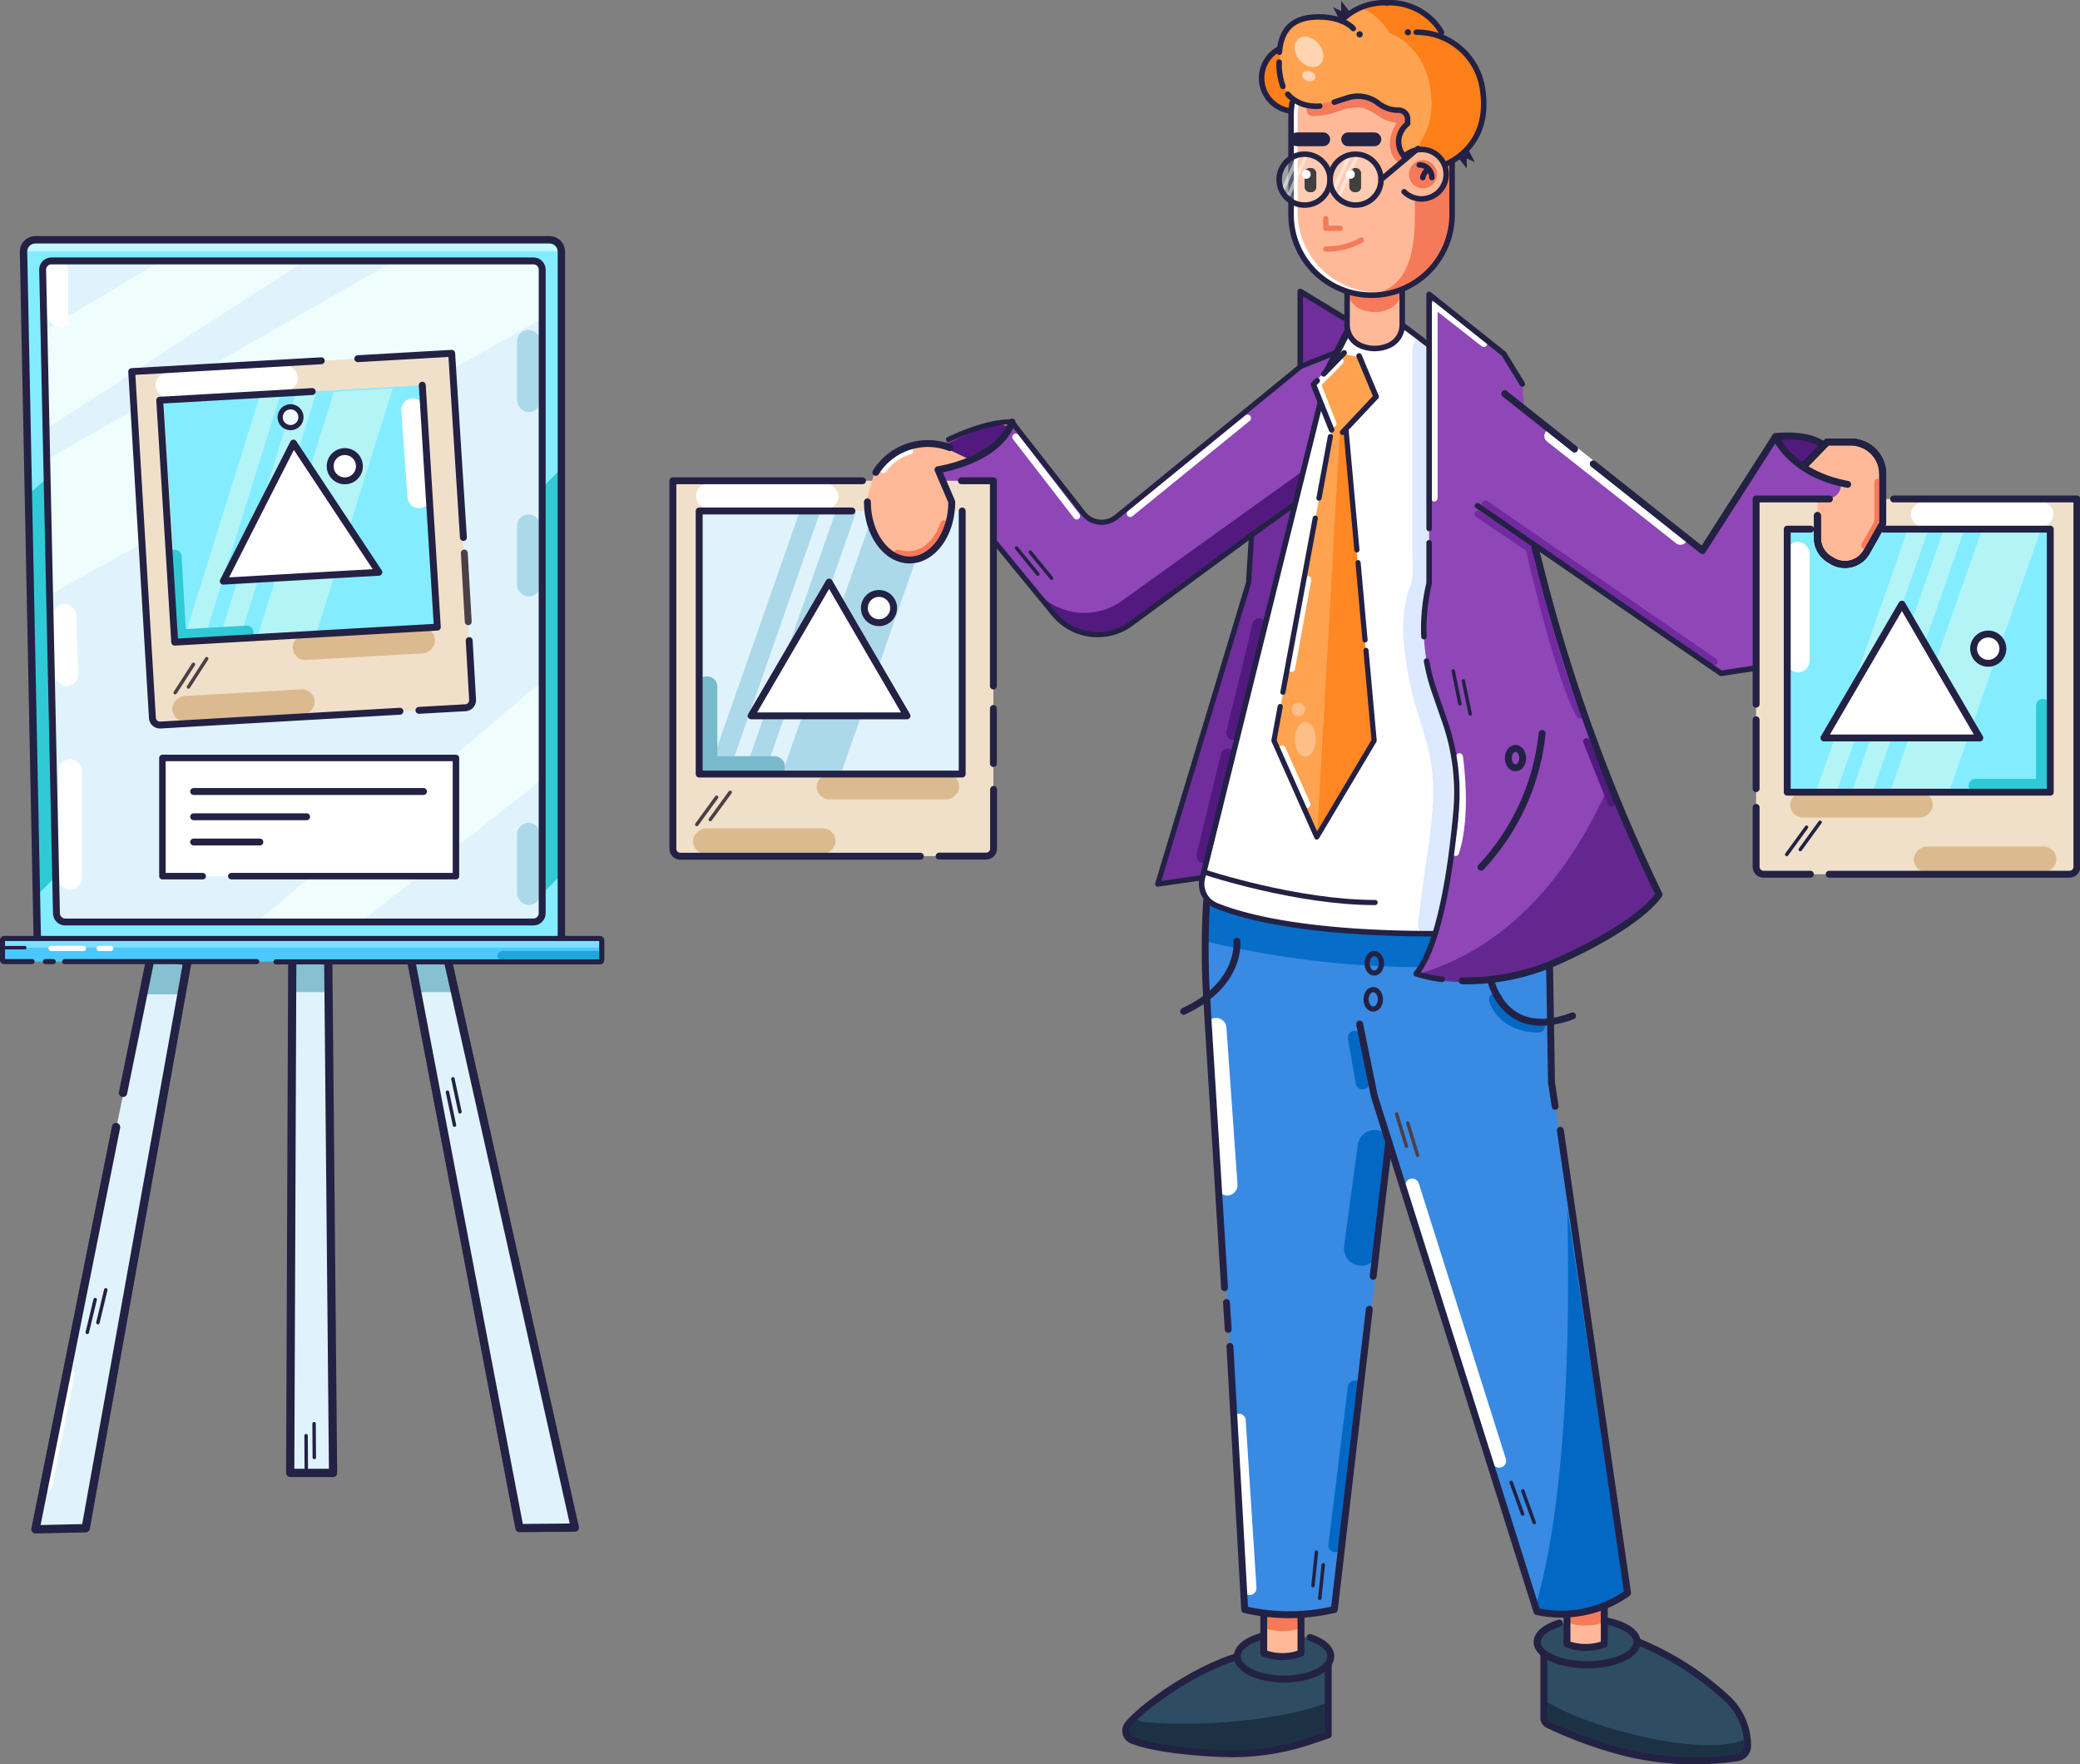 <svg xmlns:xlink="http://www.w3.org/1999/xlink" xmlns="http://www.w3.org/2000/svg" viewBox="0 0 301.45 255.65" width="301.45"  height="255.65" ><rect x="0" y="0" width="301.45" height="255.65" fill="#808080" stroke="none"/><defs><style>.cls-1{fill:#e0f3fc;}.cls-2{fill:#86c0d1;}.cls-11,.cls-12,.cls-13,.cls-14,.cls-25,.cls-27,.cls-3,.cls-30,.cls-31,.cls-33,.cls-35,.cls-4,.cls-41,.cls-42,.cls-43,.cls-44,.cls-45,.cls-46,.cls-47,.cls-49,.cls-5,.cls-53,.cls-54,.cls-55,.cls-58,.cls-59,.cls-61{fill:none;stroke-linecap:round;stroke-linejoin:round;}.cls-11,.cls-14,.cls-27,.cls-3,.cls-31,.cls-33,.cls-47,.cls-5,.cls-53,.cls-55,.cls-58{stroke:#232144;}.cls-13,.cls-3{stroke-width:0.5px;}.cls-4,.cls-42,.cls-44,.cls-59{stroke:#fff;}.cls-5{stroke-width:1.21px;}.cls-6{fill:#8f46b7;}.cls-7{fill:#f0e0c9;}.cls-8{fill:#acd9ea;}.cls-38,.cls-39,.cls-9{fill:#fff;}.cls-10{fill:#dbba8f;}.cls-12{stroke:#79b9cc;}.cls-12,.cls-44{stroke-width:3px;}.cls-13,.cls-54{stroke:#4c4047;}.cls-14{stroke-width:1.19px;}.cls-15{fill:#ffb999;}.cls-16,.cls-29{fill:#52197f;}.cls-17{fill:#84ecff;}.cls-18{fill:#2e4c64;}.cls-19{fill:#1c3244;}.cls-20{fill:#f57a59;}.cls-21{fill:#398ae2;}.cls-22{fill:#0268c4;}.cls-23{fill:#066dc9;}.cls-24{fill:#702d9b;}.cls-25,.cls-43{stroke:#52197f;}.cls-25,.cls-31,.cls-42,.cls-45,.cls-49{stroke-width:2px;}.cls-26{fill:#fc7f1a;}.cls-27{stroke-width:0.8px;}.cls-28{fill:#dce9ff;}.cls-29{opacity:0.69;}.cls-30,.cls-61{stroke:#f57a59;}.cls-30{stroke-width:0.77px;}.cls-32{fill:#ffa350;}.cls-33,.cls-59{stroke-width:0.75px;}.cls-34{fill:#ff8724;}.cls-35{stroke:#000;}.cls-36{fill:#ffd4b0;}.cls-37{fill:#232144;}.cls-38{opacity:0.25;}.cls-38,.cls-39{isolation:isolate;}.cls-39{opacity:0.5;}.cls-40{fill:#ffbe88;}.cls-41{stroke:#722aa0;}.cls-45,.cls-46{stroke:#0268c4;}.cls-46{stroke-width:5px;}.cls-47{stroke-width:1.03px;}.cls-48{fill:#b3f4f6;}.cls-49{stroke:#30cad6;}.cls-50{fill:#c5f8ff;}.cls-51{fill:#effdfd;}.cls-52{fill:#30cad6;}.cls-53{stroke-width:1.07px;}.cls-55{stroke-width:0.94px;}.cls-56{fill:#4ac8ff;}.cls-57{fill:#80deff;}.cls-58{stroke-width:0.74px;}.cls-60{fill:#1ba9db;}</style></defs><g id="Layer_2" data-name="Layer 2"><g id="Layer_2-2" data-name="Layer 2"><polygon class="cls-1" points="5.14 221.62 21.89 138.47 27.17 139.31 12.42 221.46 5.14 221.62"/><polygon class="cls-2" points="20.44 144.1 22.17 136.49 27.45 137.33 26.08 144.1 20.44 144.1"/><line class="cls-3" x1="14.19" y1="191.67" x2="15.33" y2="186.92"/><line class="cls-3" x1="12.65" y1="193.08" x2="13.79" y2="188.33"/><line class="cls-4" x1="7.07" y1="215.3" x2="10.32" y2="199.07"/><polyline class="cls-5" points="17.83 158.37 21.89 138.47 27.17 139.31 12.42 221.46 5.14 221.62 16.82 163.33"/><path class="cls-6" d="M193.8,51l-5.36,2.12L161.75,74.92a3.37,3.37,0,0,1-4.8-.54l-10.3-13.23c-3.81-.14-10.17,3.18-10.17,3.18l4.31,2.47-4.73,1.41.85,1.63,7-.22.21,8.76L152.76,89a8.18,8.18,0,0,0,11.13,1.4L187.52,73"/><polyline class="cls-7" points="124.04 69.67 97.52 69.67 97.52 124.06 143.97 124.06 143.97 69.67 133.33 69.67"/><polyline class="cls-1" points="123.42 74.05 101.9 74.05 101.9 112.17 139.59 112.17 139.59 74.05 130.96 74.05"/><polygon class="cls-8" points="122.01 111.74 113.47 111.74 126.6 74.26 135.14 74.26 122.01 111.74"/><polygon class="cls-8" points="110.93 111.74 107.97 111.67 121.1 74.19 124.06 74.26 110.93 111.74"/><polygon class="cls-8" points="105.71 111.74 102.74 111.67 115.87 74.19 118.84 74.26 105.71 111.74"/><rect class="cls-9" x="100.86" y="70.06" width="20.66" height="3.7" rx="1.85"/><rect class="cls-10" x="126.85" y="103.66" width="3.7" height="20.66" rx="1.85" transform="translate(242.68 -14.71) rotate(90)"/><rect class="cls-10" x="108.92" y="111.56" width="3.7" height="20.66" rx="1.85" transform="translate(232.66 11.12) rotate(90)"/><polygon class="cls-9" points="119.9 84.62 114.37 94.38 108.83 104.13 120.13 104 131.42 103.87 125.66 94.25 119.9 84.62"/><polygon class="cls-11" points="120.16 84.35 114.51 94.05 108.86 103.74 120.16 103.74 131.45 103.74 125.8 94.05 120.16 84.35"/><circle class="cls-9" cx="127.21" cy="88.52" r="2.12"/><circle class="cls-11" cx="127.39" cy="88.12" r="2.12"/><polyline class="cls-11" points="143.97 99.41 143.97 69.67 139.33 69.67"/><line class="cls-11" x1="143.97" y1="110.65" x2="143.97" y2="102.67"/><path class="cls-11" d="M136.11,124.06h6.77A1.09,1.09,0,0,0,144,123v-8.6"/><path class="cls-11" d="M125,69.67H97.52V123a1.08,1.08,0,0,0,1.08,1.08h34.78"/><polyline class="cls-12" points="102.46 99.51 102.46 111.08 112.25 111.08"/><polyline class="cls-11" points="123.47 74.05 101.33 74.05 101.33 112.17 139.45 112.17 139.45 74.05"/><line class="cls-13" x1="103.86" y1="115.53" x2="100.98" y2="119.48"/><line class="cls-13" x1="105.82" y1="114.82" x2="102.94" y2="118.77"/><polygon class="cls-1" points="83.03 221.18 64.75 138.46 59.6 139.27 75.28 221.44 83.03 221.18"/><polygon class="cls-2" points="65.85 143.77 64.33 136.34 59.18 137.15 60.58 143.77 65.85 143.77"/><polygon class="cls-14" points="83.31 221.37 64.75 138.46 59.6 139.27 75.28 221.44 83.31 221.37"/><line class="cls-3" x1="66.66" y1="161.12" x2="65.64" y2="156.34"/><line class="cls-3" x1="65.87" y1="163.05" x2="64.85" y2="158.27"/><polygon class="cls-1" points="48.08 212.88 47.38 138.16 42.17 137.92 41.87 212.88 48.08 212.88"/><polygon class="cls-2" points="47.55 143.77 47.57 136.18 42.36 135.94 42.39 143.77 47.55 143.77"/><polygon class="cls-14" points="48.27 213.45 47.57 138.72 42.36 138.48 42.06 213.45 48.27 213.45"/><line class="cls-3" x1="45.55" y1="211.21" x2="45.52" y2="206.32"/><line class="cls-3" x1="44.39" y1="212.94" x2="44.36" y2="208.05"/><path class="cls-15" d="M137.47,64.87a8.9,8.9,0,0,0-10.73,3.58l-1.22,4.28c0,4.65,2.74,8.42,6.12,8.42s6.11-3.77,6.11-8.42l-2-4.66s8.75-1.27,10.73-6.92"/><polygon class="cls-16" points="261.43 69.41 256.41 64.19 259.02 62.99 266.3 64.75 261.43 69.41"/><polygon class="cls-16" points="143.05 65.39 146.24 61.75 143.4 61.33 136.56 64.68 140.79 66.73 143.05 65.39"/><path class="cls-6" d="M267.78,70.19c-8.33-1.55-10.45-6.92-10.45-6.92L246.74,79.79,218.08,57.06l-4,16.23,35.29,24.29,4.66-.71"/><polyline class="cls-7" points="274.44 72.31 300.95 72.31 300.95 126.69 254.51 126.69 254.51 72.31 265.14 72.31"/><polyline class="cls-17" points="275.34 76.61 296.86 76.61 296.86 114.73 259.17 114.73 259.17 76.61 267.8 76.61"/><path class="cls-18" d="M223.72,239.69v9.92s11,5.74,22.53,5.89a7.56,7.56,0,0,0,1.06-.08l4.5-.73a1.73,1.73,0,0,0,1.44-1.7h0a9.38,9.38,0,0,0-2.74-6.64c-2.83-2.84-9.6-7.83-15.08-9.19"/><path class="cls-19" d="M252.93,252.05a7.32,7.32,0,0,1,0,.81,1.72,1.72,0,0,1-1.44,1.69l-4.5.73a7.56,7.56,0,0,1-1.06.08c-11.54-.14-22.53-5.89-22.53-5.89l.54-3c6.56,4.17,23.41,8.28,29,5.55"/><path class="cls-11" d="M223.75,239.62l0,9.31a1.07,1.07,0,0,0,.61,1,61.9,61.9,0,0,0,9.9,3.71,42.1,42.1,0,0,0,17.55,1.07h0a1.72,1.72,0,0,0,1.47-1.7h0a9.38,9.38,0,0,0-2.74-6.64,42.65,42.65,0,0,0-15.08-9.19"/><path class="cls-18" d="M192.78,240.74v10.67l-2.46.84a35.34,35.34,0,0,1-11.39,1.89h0c-3.55,0-10.07-.53-13.46-1.58l-1-.33a1.48,1.48,0,0,1-.7-2.36c2.57-3.07,11.49-9.29,18.31-10.41"/><path class="cls-19" d="M190.51,247.39l2.27-.78.09,4.71-2.46.84A35.34,35.34,0,0,1,179,254.05c-3.55,0-10.07-.53-13.46-1.58l-1-.32a1.49,1.49,0,0,1-.72-2.35l.61-.71a1,1,0,0,0,.3.14l1,.32,2.08.13c6.37.4,15.75-.3,21.88-2.06Z"/><path class="cls-11" d="M192.5,240.74v10.67l-2.47.84a35.25,35.25,0,0,1-11.39,1.89h0c-3.54,0-10.07-.53-13.45-1.58l-1-.33a1.47,1.47,0,0,1-.69-2.36c2.57-3.07,11.49-9.29,18.31-10.41"/><path class="cls-18" d="M184,236.93c-2.59.47-4.44,1.68-4.44,3.1,0,1.81,3,3.29,6.78,3.29s6.77-1.48,6.77-3.29c0-1.14-1.18-2.14-3-2.73"/><path class="cls-11" d="M183.76,236.93c-2.59.47-4.44,1.68-4.44,3.1,0,1.81,3,3.29,6.78,3.29s6.77-1.48,6.77-3.29c0-1.14-1.18-2.14-3-2.73"/><path class="cls-18" d="M232.64,234.86c2.74.47,4.69,1.68,4.69,3.09,0,1.82-3.21,3.3-7.16,3.3S223,239.77,223,238c0-1.13,1.25-2.13,3.16-2.73"/><path class="cls-15" d="M227.1,234.05v4.2h0a7.72,7.72,0,0,0,5.4,0h0V233"/><path class="cls-20" d="M227.1,230.88v4.2h0a7.72,7.72,0,0,0,5.4,0h0v-5.29"/><path class="cls-15" d="M188.55,233.92v5.65h0a7.72,7.72,0,0,1-5.4,0h0v-5.65"/><path class="cls-20" d="M188.55,230.25v5.65h0a7.72,7.72,0,0,1-5.4,0h0v-5.65"/><path class="cls-21" d="M225,131.31l0,26.27,11.3,73.25-.15.1a16.74,16.74,0,0,1-13,2.56h0l-23.65-74.11L197.33,149l4.25,17-7.94,67.24-.9.18a28.68,28.68,0,0,1-12.13-.18h0l-5.49-88a119.85,119.85,0,0,1,0-14.31h0"/><path class="cls-22" d="M235.5,230.83l-.15.1a16.62,16.62,0,0,1-13,2.56l0-.05c4.88-16,5.18-42,4.79-58.33Z"/><path class="cls-23" d="M224.68,138.91a135,135,0,0,1-50-2.52c0-.66,0-1.32,0-2,0-1.92.07-3.83.18-5.74h.88a3.58,3.58,0,0,0,.48.24c3.95,1.61,13,4.08,31.63,4.08l-.88-4.08,17.59.13.06,5.36Z"/><path class="cls-9" d="M191.33,58.41l-17.07,68.82a3.39,3.39,0,0,0,2,4c3.95,1.61,13,4.08,31.63,4.08l6-19.12L208,91.68,211.4,54.6l-2.63-3.77-8.66-5.65-4.52,2.45-4.89,8.28Z"/><polygon class="cls-24" points="187.64 72.92 174.25 127.21 167.78 127.75 180.95 84.08 181.3 77.47 187.64 72.92"/><line class="cls-25" x1="177.93" y1="109.47" x2="174.39" y2="124.05"/><line class="cls-25" x1="182.51" y1="90.59" x2="178.72" y2="106.2"/><circle class="cls-26" cx="187.64" cy="11.32" r="4.8"/><circle class="cls-27" cx="187.64" cy="11.32" r="4.8"/><path class="cls-28" d="M208.52,133.8c1-9.11,3.5-18.37,1-27.42A92.35,92.35,0,0,1,206.63,95a22.62,22.62,0,0,1-.12-6.15,15.25,15.25,0,0,1,.64-2.83,9,9,0,0,0,.53-1.74c.08-.88,0-1.82,0-2.7v-6l0-15.3V50.55a1.5,1.5,0,0,0-3,0l0,23.19v6.54a30,30,0,0,1,0,3.67,13.33,13.33,0,0,1-.6,1.78,21.26,21.26,0,0,0-.71,6.15,47.38,47.38,0,0,0,2.28,12c.56,1.91,1.16,3.82,1.58,5.77a27.51,27.51,0,0,1,.45,6.6,83.3,83.3,0,0,1-1,8.62c-.41,3-.83,6-1.17,9-.21,1.92,2.79,1.9,3,0Z"/><path class="cls-15" d="M261.35,67.58c.36-.29,3.46-3.53,3.46-3.53h3.38A4.69,4.69,0,0,1,272,66h0a4.66,4.66,0,0,1,.86,2.7v7.13L270.51,80a3.6,3.6,0,0,1-3.12,1.8h0a3.6,3.6,0,0,1-1.89-.53l-.4-.25a3.58,3.58,0,0,1-1.7-3v-5.8h1.52a1.87,1.87,0,0,0,1.87-1.87h0"/><path class="cls-6" d="M222.37,78.8l.56,2.31a247.4,247.4,0,0,0,17.51,48.51h0s-2.26,4-14.12,9.42-21.08,2.07-21.08,2.07c3.55-4.42,5.11-16,5.77-23.57a31.41,31.41,0,0,0-1.56-12.8L207.82,100a27.72,27.72,0,0,1-.7-15.42h0V42.66l10.82,8.61,2.68,4.38"/><path class="cls-29" d="M240.25,129.81a11.45,11.45,0,0,1-2.61,2.66,54.13,54.13,0,0,1-11.51,6.75c-11.86,5.46-21.08,2.07-21.08,2.07h0c15.22-4.21,23.71-17.33,28.13-27.5Q236.43,121.91,240.25,129.81Z"/><path class="cls-16" d="M188.78,68.28l-1.26,4.41L163.88,90.06a8.17,8.17,0,0,1-11.13-1.4l-1.88-2.29a9.31,9.31,0,0,0,11.69.72Z"/><polyline class="cls-24" points="194.72 46.03 188.44 42.23 188.44 53.11 193.31 51.55 195.64 48.02"/><path class="cls-15" d="M203.22,42.76v4.3a3.26,3.26,0,0,1-1.92,3h0a5.09,5.09,0,0,1-4.15,0h0a3.26,3.26,0,0,1-1.92-3V42.31"/><path class="cls-20" d="M203.22,37.47v4.3a3.24,3.24,0,0,1-1.92,3h0a5,5,0,0,1-4.15,0h0a3.24,3.24,0,0,1-1.92-3V37"/><path class="cls-15" d="M210.45,14.14v17a11.68,11.68,0,0,1-11.67,11.67h0a11.67,11.67,0,0,1-11.67-11.67V16.84c0-.67.46-2.91.56-3.55"/><path class="cls-9" d="M199.1,42.35l-.64,0A11.68,11.68,0,0,1,186.79,30.7V16.43c0-.66.46-2.91.57-3.54l1.26,0c-.12.68-.56,2.84-.56,3.49V30.7a11.67,11.67,0,0,0,11,11.65Z"/><path class="cls-20" d="M210.38,13.93v17c0,6.45-3.74,10.64-10.1,11.63a7.74,7.74,0,0,1-1.9.21c5.66-.8,6.68-5.95,6.68-11.84v-17l-17.48-.73s0-.09,0-.12Z"/><path class="cls-27" d="M210.45,22.69v8.42a11.68,11.68,0,0,1-11.67,11.67h0a11.67,11.67,0,0,1-11.67-11.67V16.84a11.4,11.4,0,0,1,.16-1.95"/><polyline class="cls-30" points="192.15 31.67 192.15 33.08 194.22 33.08"/><path class="cls-30" d="M192.15,36.09h.18a10.11,10.11,0,0,0,4.95-1.3h0"/><line class="cls-31" x1="187.98" y1="20.19" x2="191.77" y2="20.19"/><line class="cls-31" x1="195.39" y1="20.19" x2="199.18" y2="20.19"/><path class="cls-27" d="M203.22,42.06v5a3.26,3.26,0,0,1-1.92,3h0a5.09,5.09,0,0,1-4.15,0h0a3.26,3.26,0,0,1-1.92-3V42.31"/><path class="cls-32" d="M203.8,22.8a3.22,3.22,0,0,1-.94-2.27h0a3.22,3.22,0,0,1,.94-2.27l.36-.35v-.63A1.28,1.28,0,0,0,202.88,16h0a4.76,4.76,0,0,1-3-1h0a4.82,4.82,0,0,0-4.45-.8l-3.07,1a4.6,4.6,0,0,1-2,.21c-4.87-.55-4.89-4.76-4.89-7,0-2.4,1-5.82,5.74-5.93,3.67-.09,5,1.69,5,1.69L194.53,3A8.81,8.81,0,0,1,201.14.4h0A8.81,8.81,0,0,1,207.78,3a7,7,0,0,1,1.27,1.7l-3.6-.07,3.17.44s6,1.11,6.57,9-6,9.88-6,9.88"/><path class="cls-26" d="M211.09,22.84A8.44,8.44,0,0,1,208.9,24l-3.13-.69V20.71a9.86,9.86,0,0,0,1.65-6.61l0-.3c-.6-6.77-5.2-8.73-6.25-9.09h.14A7.11,7.11,0,0,0,200,3a7.66,7.66,0,0,0-2.88-1.91,9.88,9.88,0,0,1,3.73-.7h0A8.78,8.78,0,0,1,207.49,3a8.42,8.42,0,0,1,1.11,1.69l.31.54c-.13,0-.12,0-.12,0l-3.63-.63,3.72.56c1.06.36,5.52,1.88,6,8.9C215.25,18.92,213,21.53,211.09,22.84Z"/><line class="cls-27" x1="203.54" y1="47.32" x2="206.93" y2="49.88"/><path class="cls-11" d="M257.33,63.27s4.09-.56,6.64,1"/><path class="cls-11" d="M214.65,125.67a33.44,33.44,0,0,0,8.85-19.39"/><path class="cls-27" d="M191.33,58.41l-17.07,68.82a3.39,3.39,0,0,0,2,4c3.95,1.61,13,4.08,31.63,4.08"/><line class="cls-11" x1="195.26" y1="48.12" x2="192.44" y2="53.58"/><polyline class="cls-33" points="174.04 127.22 167.78 128.12 180.95 84.45 181.38 77.56"/><polyline class="cls-32" points="194.66 51.27 190.21 55.87 192.84 62.44 194.45 62.78 199.3 57.62 196.83 51.72"/><polyline class="cls-32" points="195.06 62.42 199.15 107.6 190.84 121.58 184.63 107.6 193.38 60.31"/><polygon class="cls-34" points="199.16 107.74 190.89 121.07 194.19 62.33 194.93 62.33 199.16 107.74"/><polyline class="cls-27" points="188.44 53.11 188.44 42.23 194.72 46.03"/><path class="cls-33" d="M144.39,78.8,152.76,89a8.18,8.18,0,0,0,11.13,1.4l17.27-12.7,6.25-4.5"/><path class="cls-11" d="M179.26,136.4s.75,6.21-7.72,10.16"/><path class="cls-11" d="M188.55,233.92v5.65h0a7.72,7.72,0,0,1-5.4,0h0v-5.65"/><path class="cls-11" d="M227.1,234.05v4.2h0a7.72,7.72,0,0,0,5.4,0h0V233"/><path class="cls-35" d="M261.35,67.58c.36-.29,3.46-3.53,3.46-3.53h3.38A4.69,4.69,0,0,1,272,66h0a4.66,4.66,0,0,1,.86,2.7v7.13L270.51,80a3.6,3.6,0,0,1-3.12,1.8h0a3.6,3.6,0,0,1-1.89-.53l-.4-.25a3.58,3.58,0,0,1-1.7-3V74.71"/><rect x="189.07" y="24.35" width="1.7" height="3.5" rx="0.72"/><rect x="195.56" y="24.35" width="1.7" height="3.5" rx="0.72"/><ellipse class="cls-36" cx="189.71" cy="7.51" rx="1.81" ry="2.43" transform="translate(37.63 121.17) rotate(-39.04)"/><ellipse class="cls-36" cx="189.71" cy="11.03" rx="0.73" ry="0.98" transform="translate(126.01 190.07) rotate(-73.75)"/><polyline class="cls-37" points="212.56 22.28 212.58 24.44 211.28 22.77"/><polyline class="cls-37" points="212.75 21.58 213.74 23.5 211.83 22.6"/><polyline class="cls-37" points="194.39 2.29 194.37 0.12 195.67 1.79"/><polyline class="cls-37" points="194.21 2.98 193.21 1.06 195.13 1.96"/><circle class="cls-38" cx="189.1" cy="25.99" r="3.34"/><path class="cls-39" d="M189.47,22.8,187,28.44c-.29,0-.19-.21-.45-.29l2.51-5.6C189.26,22.69,189.27,22.61,189.47,22.8Z"/><path class="cls-39" d="M188.43,22.66l-2.23,4.89c-.28,0-.18-.21-.44-.29l2.08-4.6C188.08,22.79,188.23,22.46,188.43,22.66Z"/><circle class="cls-38" cx="196.49" cy="25.99" r="3.34"/><path class="cls-39" d="M196.86,22.8l-2.53,5.64c-.28,0-.18-.21-.44-.29l2.51-5.6C196.64,22.69,196.66,22.61,196.86,22.8Z"/><path class="cls-39" d="M195.82,22.66l-2.23,4.89c-.29,0-.19-.21-.45-.29l2.08-4.6C195.47,22.79,195.62,22.46,195.82,22.66Z"/><path class="cls-20" d="M190.1,16.84a12.41,12.41,0,0,0,3.86-.7,7.12,7.12,0,0,1,3.55-.52,10,10,0,0,1,2.59,1.43,6.6,6.6,0,0,0,3.41.79l-.83-.82v.72l.24-.58c-1.48,1.59-2.24,4.66-.38,6.29.79.7,2-.46,1.16-1.16a2.63,2.63,0,0,1-.26-3,6.94,6.94,0,0,1,.65-1,2,2,0,0,0,.24-1.31.85.85,0,0,0-.82-.83,5.06,5.06,0,0,1-3-.83,7.53,7.53,0,0,0-2.92-1.4c-2.59-.39-4.92,1.3-7.48,1.23a.83.83,0,0,0,0,1.65Z"/><circle class="cls-9" cx="189.31" cy="25.27" r="0.64"/><circle class="cls-9" cx="195.71" cy="25.27" r="0.64"/><circle class="cls-27" cx="189.07" cy="26.03" r="3.69"/><circle class="cls-27" cx="196.46" cy="26.03" r="3.69"/><path class="cls-27" d="M209,24s6.57-2,6-9.88a15.25,15.25,0,0,0-.23-1.74,9.63,9.63,0,0,0-9.51-7.71h0"/><path class="cls-27" d="M193.38,14.8l1.94-.63a4.79,4.79,0,0,1,4.44.8h0a4.81,4.81,0,0,0,3,1h0A1.28,1.28,0,0,1,204,17.28v.63l-.36.35a3.22,3.22,0,0,0-.94,2.27h0a3.22,3.22,0,0,0,.94,2.27"/><path class="cls-27" d="M186.63,13.66a5.26,5.26,0,0,0,3.63,1.71,4.27,4.27,0,0,0,1,0"/><path class="cls-27" d="M185.38,9a9.63,9.63,0,0,0,.55,3.52"/><path class="cls-27" d="M196.13,4.14s-1.34-1.69-5-1.69-5.45,1.69-5.71,5.12"/><path class="cls-27" d="M194.39,3A8.78,8.78,0,0,1,201,.4"/><path class="cls-27" d="M201,.4A8.82,8.82,0,0,1,207.64,3a7.3,7.3,0,0,1,1.27,1.7"/><path class="cls-15" d="M203.5,27.79a3.58,3.58,0,1,0,0-5.1"/><path class="cls-27" d="M203.5,27.79a3.58,3.58,0,1,0,0-5.1"/><circle class="cls-20" cx="206.23" cy="25.25" r="2.04"/><path class="cls-27" d="M207.52,25.73a1.83,1.83,0,0,0-1.83-1.83"/><path class="cls-27" d="M206.92,24.6a1.83,1.83,0,0,0-.72,1.13"/><line class="cls-27" x1="200.15" y1="26.03" x2="205.52" y2="21.51"/><line class="cls-4" x1="187.19" y1="96.87" x2="189.54" y2="83.98"/><line class="cls-33" x1="191.16" y1="72.19" x2="192.81" y2="63.27"/><line class="cls-33" x1="185.93" y1="100.31" x2="190.62" y2="75.09"/><line class="cls-4" x1="185.83" y1="108.52" x2="189.42" y2="116.56"/><polyline class="cls-33" points="197.97 94.25 199.15 107.32 190.84 121.29 184.63 107.32 185.54 102.39"/><line class="cls-33" x1="196.82" y1="81.54" x2="197.83" y2="92.73"/><line class="cls-33" x1="195.06" y1="62.14" x2="196.65" y2="79.69"/><polyline class="cls-4" points="207.85 72.17 207.85 44.14 215.05 49.79"/><polyline class="cls-27" points="207.12 76.59 207.12 42.66 217.94 51.27 220.63 55.65"/><path class="cls-27" d="M206.37,92.26a28,28,0,0,1,.75-7.72h0V78.66"/><ellipse class="cls-40" cx="189.18" cy="107.14" rx="1.52" ry="2.51"/><circle class="cls-40" cx="188.15" cy="102.8" r="0.99"/><path class="cls-41" d="M214.2,74.49l7.41,5s4.17,18.56,7.34,24.14"/><line class="cls-41" x1="215.26" y1="73.01" x2="248.44" y2="95.88"/><polyline class="cls-27" points="214.13 73.29 249.43 97.58 254.08 96.87"/><line class="cls-42" x1="224.81" y1="63.18" x2="243.54" y2="77.95"/><path class="cls-11" d="M230.9,67.22l15.84,12.57,10.59-16.52s2.12,5.37,10.45,6.92"/><line class="cls-11" x1="218.08" y1="57.06" x2="228.2" y2="65.08"/><polyline class="cls-4" points="193.2 61.4 190.94 55.68 194.22 52.37"/><polyline class="cls-27" points="196.97 51.58 199.44 57.48 194.59 62.64"/><polyline class="cls-27" points="190.9 55.15 190.35 55.72 192.99 62.3"/><line class="cls-27" x1="194.8" y1="51.13" x2="191.84" y2="54.18"/><line class="cls-4" x1="163.8" y1="74.42" x2="180.81" y2="60.59"/><line class="cls-4" x1="147.21" y1="63.34" x2="156.04" y2="74.78"/><path class="cls-33" d="M137.47,63.69s5.37-2.68,9.18-2.54L157,74.38a3.37,3.37,0,0,0,4.8.54l26.69-21.81L193.8,51"/><line class="cls-43" x1="229.94" y1="107.46" x2="233.52" y2="116.4"/><path class="cls-4" d="M211.52,109.65s1.27,8.4-.57,13.9"/><path class="cls-27" d="M209,141.92a19.53,19.53,0,0,1-3.75-.81c3.55-4.42,5.11-16,5.77-23.57a31.41,31.41,0,0,0-1.56-12.8L207.82,100a29.39,29.39,0,0,1-1.07-4.2"/><path class="cls-11" d="M222.46,79.36l.47,1.75a247.4,247.4,0,0,0,17.51,48.51h0s-2.26,4-14.12,9.42a32.62,32.62,0,0,1-14.4,3.1"/><ellipse class="cls-11" cx="219.64" cy="109.86" rx="1.04" ry="1.41"/><ellipse class="cls-33" cx="199.02" cy="144.82" rx="1.04" ry="1.41"/><ellipse class="cls-33" cx="199.17" cy="139.6" rx="1.04" ry="1.41"/><line class="cls-44" x1="176.25" y1="149.01" x2="177.85" y2="171.74"/><line class="cls-42" x1="179.54" y1="205.86" x2="181.1" y2="230.14"/><line class="cls-45" x1="196.34" y1="201.06" x2="193.52" y2="223.93"/><line class="cls-46" x1="199.26" y1="166.24" x2="197.28" y2="180.92"/><line class="cls-45" x1="231.92" y1="210.8" x2="233.61" y2="221.67"/><line class="cls-42" x1="204.67" y1="171.79" x2="217.28" y2="211.69"/><line class="cls-11" x1="199.01" y1="184.95" x2="201.28" y2="165.48"/><path class="cls-11" d="M178.25,195.11l2.14,38.14h0a28.33,28.33,0,0,0,12.09.18l.9-.18,5.07-43.52"/><line class="cls-11" x1="177.75" y1="188.76" x2="178" y2="192.64"/><path class="cls-11" d="M174.88,130.52a116.21,116.21,0,0,0,0,14.09l2.59,42"/><line class="cls-45" x1="196.34" y1="150.38" x2="197.47" y2="156.87"/><polyline class="cls-11" points="225.38 160.33 224.86 156.87 224.58 140.07"/><path class="cls-11" d="M197.05,148.4l2.13,10.45,23.56,74.68h0a16.53,16.53,0,0,0,13-2.58l.14-.1-9.74-67.06"/><path class="cls-45" d="M216.81,144.87s.94,3.67,6.12,3.77"/><path class="cls-11" d="M216.06,142.05s1.88,8.94,11.86,5.17"/><path class="cls-47" d="M232.52,234.86c2.77.47,4.74,1.68,4.74,3.09,0,1.82-3.24,3.3-7.24,3.3s-7.24-1.48-7.24-3.3c0-1.13,1.26-2.13,3.19-2.73"/><polygon class="cls-48" points="282.6 114.38 274.06 114.38 287.19 76.89 295.73 76.89 282.6 114.38"/><polygon class="cls-48" points="271.52 114.38 268.55 114.31 281.68 76.82 284.65 76.89 271.52 114.38"/><polygon class="cls-48" points="266.3 114.38 263.33 114.31 276.46 76.82 279.43 76.89 266.3 114.38"/><polygon class="cls-9" points="275.89 87.82 281.43 97.58 286.96 107.33 275.67 107.2 264.37 107.07 270.13 97.44 275.89 87.82"/><circle class="cls-9" cx="288.33" cy="94.41" r="2.12"/><rect class="cls-9" x="258.88" y="78.52" width="3.39" height="18.92" rx="1.69"/><rect class="cls-9" x="285.43" y="64.22" width="3.7" height="20.66" rx="1.85" transform="translate(361.83 -212.73) rotate(90)"/><rect class="cls-10" x="267.93" y="106.29" width="3.7" height="20.66" rx="1.85" transform="translate(386.4 -153.16) rotate(90)"/><rect class="cls-10" x="285.86" y="114.2" width="3.7" height="20.66" rx="1.85" transform="translate(412.23 -163.18) rotate(90)"/><polygon class="cls-11" points="275.64 87.55 281.28 97.25 286.93 106.94 275.64 106.94 264.34 106.94 269.99 97.25 275.64 87.55"/><circle class="cls-11" cx="288.15" cy="94" r="2.12"/><polyline class="cls-11" points="254.51 102.05 254.51 72.31 265.14 72.31"/><line class="cls-11" x1="254.51" y1="114.28" x2="254.51" y2="104.31"/><path class="cls-11" d="M262.37,126.69h-6.78a1.08,1.08,0,0,1-1.08-1.08V117"/><path class="cls-11" d="M274.44,72.31H301v53.3a1.08,1.08,0,0,1-1.08,1.08H265.1"/><polyline class="cls-49" points="296.08 102.28 296.08 113.86 286.3 113.86"/><polyline class="cls-11" points="273 76.68 297.14 76.68 297.14 114.8 259.02 114.8 259.02 76.68 262.41 76.68"/><line class="cls-3" x1="261.82" y1="119.87" x2="258.95" y2="123.82"/><line class="cls-3" x1="263.78" y1="119.16" x2="260.91" y2="123.11"/><line class="cls-3" x1="212.09" y1="98.67" x2="213.07" y2="103.46"/><line class="cls-3" x1="210.61" y1="97.21" x2="211.58" y2="102"/><line class="cls-13" x1="204.03" y1="162.74" x2="205.45" y2="167.42"/><line class="cls-13" x1="202.41" y1="161.43" x2="203.83" y2="166.11"/><line class="cls-3" x1="149.31" y1="80.01" x2="152.4" y2="83.79"/><line class="cls-3" x1="147.32" y1="79.41" x2="150.41" y2="83.2"/><line class="cls-3" x1="191.78" y1="226.76" x2="191.27" y2="231.62"/><line class="cls-3" x1="190.79" y1="224.92" x2="190.29" y2="229.78"/><line class="cls-3" x1="220.69" y1="216.04" x2="222.35" y2="220.64"/><line class="cls-3" x1="219.01" y1="214.82" x2="220.67" y2="219.41"/><path class="cls-33" d="M174.82,126.46s13.08,4.33,24.47,4.33"/><circle class="cls-37" cx="204.04" cy="4.68" r="0.45"/><circle class="cls-37" cx="197.05" cy="4.97" r="0.45"/><path class="cls-17" d="M79.63,136.38H7.14a1.72,1.72,0,0,1-1.73-1.73l-2-98.17a1.72,1.72,0,0,1,1.73-1.73H79.63a1.73,1.73,0,0,1,1.73,1.73v98.17A1.73,1.73,0,0,1,79.63,136.38Z"/><path class="cls-50" d="M5.32,34.63H79.73a1.49,1.49,0,0,1,1.49,1.49v.27a0,0,0,0,1,0,0H3.83a0,0,0,0,1,0,0v-.27A1.49,1.49,0,0,1,5.32,34.63Z"/><path class="cls-1" d="M76.58,133.77H10a1.51,1.51,0,0,1-1.51-1.51l-2-92.78A1.52,1.52,0,0,1,8,38H76.58a1.51,1.51,0,0,1,1.51,1.51v92.78A1.5,1.5,0,0,1,76.58,133.77Z"/><path class="cls-51" d="M23.23,37.85l-17,10.2.84,13.86L43.81,38S25.55,37.29,23.23,37.85Z"/><path class="cls-51" d="M57.08,37.85,6.88,66.55l.57,19.53,70.8-39.72.1-8.41S57.77,37.56,57.08,37.85Z"/><path class="cls-51" d="M52.46,133.47l26.36-20.71-.38-13.92L37.31,133.56S52.46,133.14,52.46,133.47Z"/><path class="cls-52" d="M3.83,71.91l3.05-2.68,1.35,57.65L5.41,129.7S3.83,72.29,3.83,71.91Z"/><path class="cls-52" d="M78.25,71l3-3v58.86l-2.82,2.82S78.25,71.41,78.25,71Z"/><path class="cls-53" d="M81.36,136.38H5.41l-2-99.9a1.72,1.72,0,0,1,1.73-1.73H79.63a1.73,1.73,0,0,1,1.73,1.73Z"/><polyline class="cls-7" points="45.57 52.33 19.09 53.85 22.2 105.15 68.57 102.5 65.46 51.2 54.84 51.8"/><polyline class="cls-17" points="45.2 56.74 23.71 57.97 25.89 93.02 63.52 90.87 61.34 55.82 52.73 56.31"/><polygon class="cls-48" points="45.95 91.45 37.42 91.94 48.39 56.77 56.92 56.28 45.95 91.45"/><polygon class="cls-48" points="34.88 92.08 31.92 92.18 42.89 57.01 45.85 56.91 34.88 92.08"/><polygon class="cls-48" points="29.67 92.38 26.7 92.48 37.67 57.31 40.64 57.21 29.67 92.38"/><path class="cls-9" d="M60.84,73.63h0a1.69,1.69,0,0,0,1.59-1.79l-.89-12.5a1.7,1.7,0,0,0-1.78-1.6h0a1.7,1.7,0,0,0-1.6,1.79L59.05,72A1.68,1.68,0,0,0,60.84,73.63Z"/><rect class="cls-9" x="31.02" y="44.98" width="3.7" height="20.66" rx="1.85" transform="translate(86.21 19.34) rotate(86.73)"/><rect class="cls-10" x="50.9" y="82.98" width="3.7" height="20.66" rx="1.85" transform="translate(142.89 35.33) rotate(86.73)"/><rect class="cls-10" x="33.45" y="91.9" width="3.7" height="20.66" rx="1.85" transform="translate(135.34 61.15) rotate(86.73)"/><polygon class="cls-9" points="42.29 64.49 37.32 74.55 32.35 84.61 43.62 83.83 54.89 83.06 48.59 73.78 42.29 64.49"/><polygon class="cls-11" points="42.53 64.21 37.44 74.22 32.36 84.22 43.63 83.57 54.91 82.93 48.72 73.57 42.53 64.21"/><circle class="cls-9" cx="49.81" cy="67.98" r="2.12"/><circle class="cls-11" cx="49.97" cy="67.56" r="2.12"/><polyline class="cls-11" points="67.16 77.89 65.46 51.2 51.85 51.98"/><line class="cls-54" x1="67.86" y1="90.1" x2="67.29" y2="80.14"/><path class="cls-11" d="M60.72,102.94l6.77-.38a1.1,1.1,0,0,0,1-1.15L68,92.83"/><path class="cls-11" d="M46.56,52.28,19.09,53.85l3,50.22a1.1,1.1,0,0,0,1.15,1l34.72-2"/><polyline class="cls-49" points="25.32 80.66 25.98 92.22 35.75 91.66"/><polyline class="cls-11" points="45.25 56.74 23.15 58 25.32 93.06 63.38 90.88 61.2 55.82"/><line class="cls-13" x1="28.04" y1="96.27" x2="25.39" y2="100.38"/><line class="cls-13" x1="29.96" y1="95.45" x2="27.31" y2="99.56"/><circle class="cls-51" cx="42.08" cy="60.43" r="1.51"/><circle class="cls-33" cx="42.11" cy="60.46" r="1.51"/><rect class="cls-9" x="23.54" y="109.84" width="42.54" height="17.13"/><line class="cls-11" x1="28.06" y1="114.7" x2="61.38" y2="114.7"/><line class="cls-11" x1="28.06" y1="118.36" x2="44.44" y2="118.36"/><line class="cls-11" x1="28.06" y1="122.02" x2="37.66" y2="122.02"/><polyline class="cls-55" points="29.38 126.97 23.54 126.97 23.54 109.84 66.08 109.84 66.08 126.97 33.52 126.97"/><rect class="cls-56" x="0.37" y="135.96" width="86.84" height="3.39"/><rect class="cls-57" x="0.37" y="135.96" width="86.84" height="1.37"/><line class="cls-58" x1="7.71" y1="139.35" x2="6.58" y2="139.35"/><line class="cls-58" x1="37.21" y1="139.35" x2="9.37" y2="139.35"/><line class="cls-59" x1="7.4" y1="137.44" x2="12.11" y2="137.44"/><line class="cls-59" x1="14.37" y1="137.44" x2="16.06" y2="137.44"/><rect class="cls-9" x="8.48" y="110.05" width="3.39" height="18.92" rx="1.69" transform="translate(20.36 239.01) rotate(-180)"/><rect class="cls-9" x="7.83" y="87.52" width="3.39" height="11.92" rx="1.69" transform="translate(22.08 186.59) rotate(178.13)"/><rect class="cls-8" x="74.93" y="74.55" width="3.39" height="11.92" rx="1.69" transform="translate(153.25 161.01) rotate(180)"/><rect class="cls-8" x="74.93" y="119.22" width="3.39" height="11.92" rx="1.69" transform="translate(153.25 250.37) rotate(-180)"/><rect class="cls-8" x="74.93" y="47.81" width="3.39" height="11.92" rx="1.69" transform="translate(153.25 107.53) rotate(180)"/><path class="cls-9" d="M7.18,37.49h0a2.69,2.69,0,0,1,2.69,2.69v5.53a1.69,1.69,0,0,1-1.69,1.69h0a1.69,1.69,0,0,1-1.69-1.69V38.19a.69.69,0,0,1,.69-.69Z" transform="translate(16.36 84.91) rotate(-180)"/><path class="cls-11" d="M77.3,133.61H9.47a1.29,1.29,0,0,1-1.29-1.29l-2-93.23a1.28,1.28,0,0,1,1.29-1.28H77.3a1.28,1.28,0,0,1,1.28,1.28v93.23A1.28,1.28,0,0,1,77.3,133.61Z"/><path class="cls-3" d="M.37,137.33c.3,0,3.22,0,3.22,0"/><rect class="cls-60" x="72.1" y="137.8" width="15.16" height="1.51" rx="0.75"/><path class="cls-58" d="M4.64,139.35h-4a.27.27,0,0,1-.28-.28v-2.84A.27.27,0,0,1,.65,136H86.93a.28.28,0,0,1,.28.27v2.84a.28.28,0,0,1-.28.28H40"/><path class="cls-61" d="M130.11,80.15s4.47,1.69,6.68-4.24"/><path class="cls-11" d="M125.71,72.73c0,4.65,2.74,8.42,6.12,8.42s6.11-3.77,6.11-8.42l-2-4.66s8.75-1.27,10.73-6.92"/><path class="cls-4" d="M128,68.07a7.12,7.12,0,0,1,3.85-2.72"/><path class="cls-11" d="M126.93,68.45a8.89,8.89,0,0,1,10.73-3.58"/><polyline class="cls-61" points="272.14 69.87 272.14 75.73 270.24 79.04"/><path class="cls-11" d="M261.35,67.58c.36-.29,3.46-3.53,3.46-3.53h3.38A4.69,4.69,0,0,1,272,66h0a4.66,4.66,0,0,1,.86,2.7v7.13L270.51,80a3.6,3.6,0,0,1-3.12,1.8h0a3.6,3.6,0,0,1-1.89-.53l-.4-.25a3.58,3.58,0,0,1-1.7-3V74.71"/></g></g></svg>